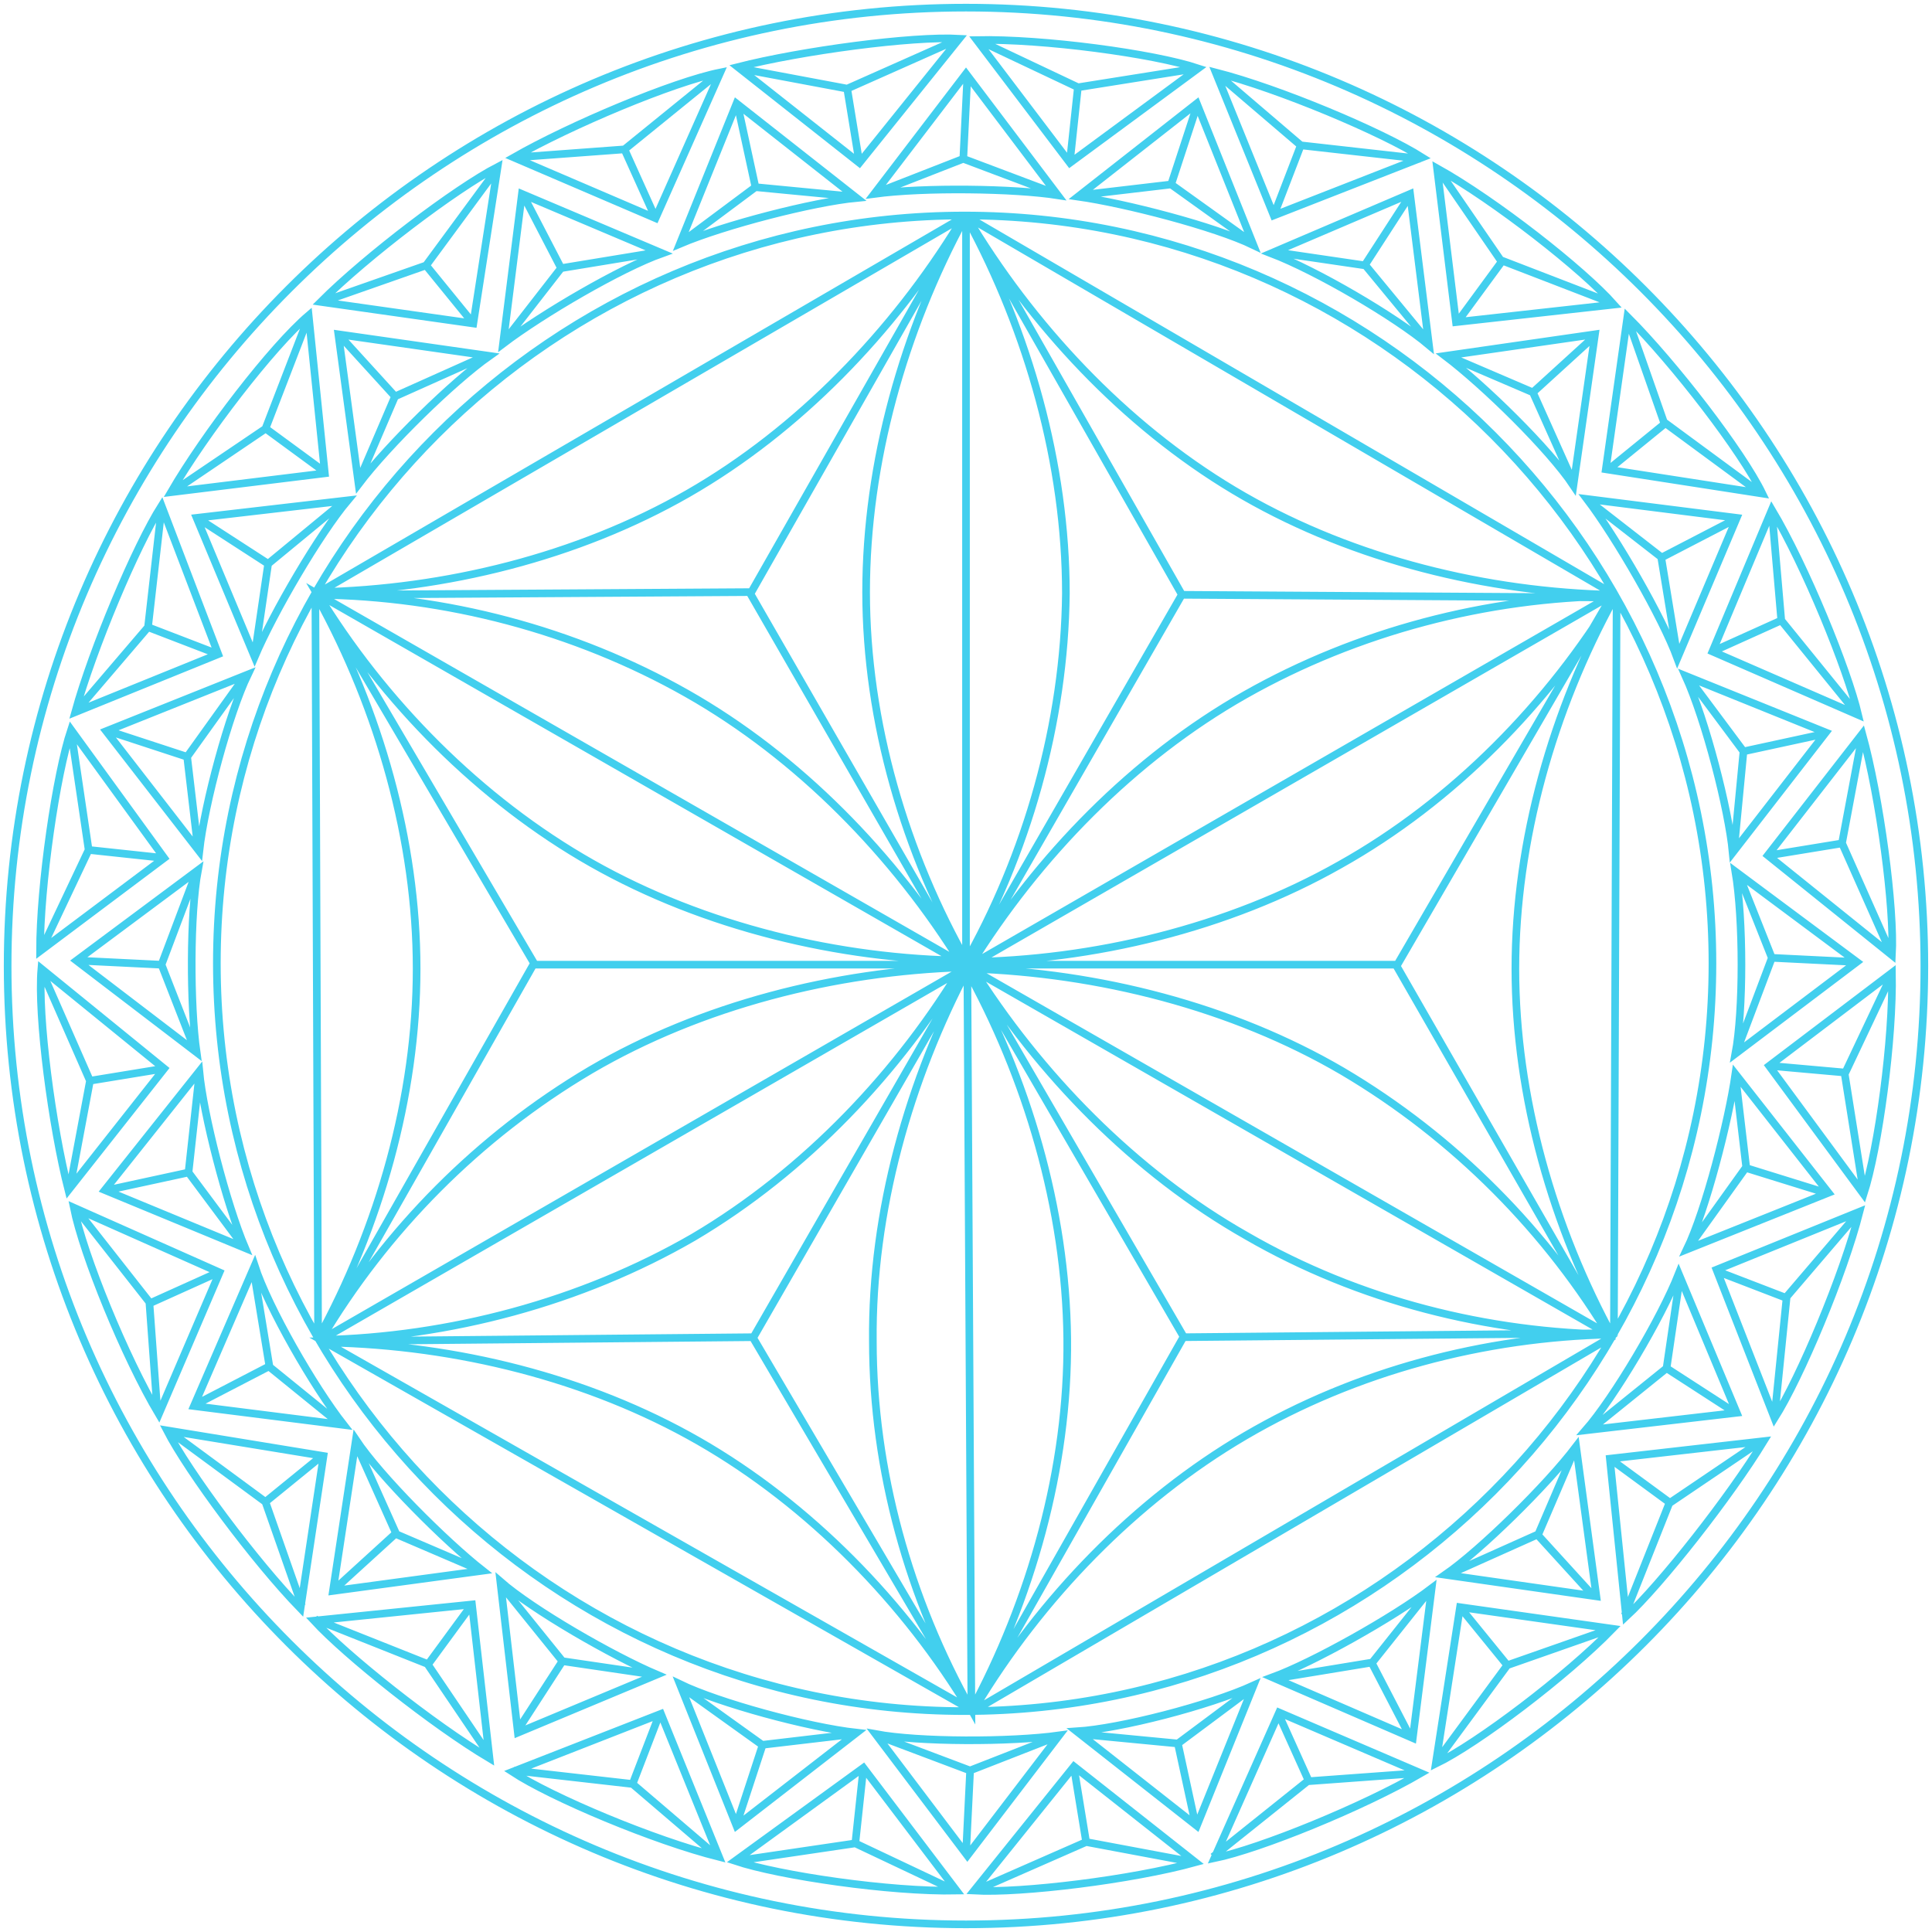 <svg width="253" height="253" viewBox="0 0 253 253" fill="none" xmlns="http://www.w3.org/2000/svg">
<path id="Vector" d="M166.801 28.221L186.245 20.62C180.942 17.262 167.508 11.606 159.201 9.485L166.801 28.221ZM166.801 28.221L170.337 19.03M159.377 9.661L170.337 19.03M170.337 19.03L186.068 20.797M141.348 25.57L153.368 24.156M153.368 24.156L163.973 31.756M153.368 24.156L156.726 13.903M28.575 85.668L21.151 66.225C17.792 71.528 12.136 84.961 9.838 93.269L28.575 85.668ZM28.575 85.668L19.383 82.133M10.015 93.092L19.383 82.133M19.383 82.133L21.151 66.578M25.923 111.122L24.509 99.102M24.509 99.102L32.11 88.496M24.509 99.102L14.257 95.744M93.799 242.985L82.84 233.617M82.84 233.617L67.285 231.849M82.84 233.617L86.375 224.425M111.829 227.077L99.809 228.491L89.204 220.89M96.451 238.92L99.809 228.668M243.339 158.847L233.97 169.806L232.38 185.538M224.779 166.448L233.97 169.983M227.254 140.818L228.668 152.837L221.067 163.443M239.097 156.196L228.844 153.014M128.091 5.242L141.171 11.429L156.726 8.954M140.111 21.151L141.171 11.252M114.834 25.216L126.147 20.797M126.147 20.797L138.343 25.393M126.147 20.797L126.677 10.015M21.504 112.359L9.308 95.567C7.363 101.4 5.242 115.894 5.242 124.556L21.504 112.359ZM21.504 112.359L11.606 111.299M5.419 124.379L11.606 111.299M11.606 111.299L9.308 95.744M25.57 137.636L21.151 126.323L25.747 114.127M10.192 125.793L20.974 126.323M113.066 231.496L96.274 243.692C102.107 245.637 116.601 247.758 125.263 247.581L113.066 231.496ZM113.066 231.496L112.006 241.394M125.086 247.581L112.006 241.394M112.006 241.394L96.451 243.692M138.343 227.43L127.03 231.849L114.834 227.254M126.5 242.808L127.03 232.026M247.758 127.561L241.571 140.641L244.046 156.196M231.849 139.58L241.748 140.464M227.607 114.304L232.026 125.439L227.43 137.636M242.985 125.97L232.203 125.439M112.536 21.328L125.616 5.065C119.43 4.712 104.935 6.656 96.627 8.777L112.536 21.328ZM112.536 21.328L110.945 11.606M96.804 8.954L110.945 11.606M110.945 11.606L125.263 5.242M89.204 31.756L98.925 24.509M98.925 24.509L111.829 25.747M98.925 24.509L96.627 13.903M21.504 139.934L5.419 126.854C4.889 133.04 6.833 147.535 8.954 155.842L21.504 139.934ZM21.504 139.934L11.782 141.525M9.131 155.665L11.782 141.525M11.782 141.525L5.419 127.03M31.933 163.266L24.686 153.544M24.686 153.544L26.1 140.641M24.686 153.544L14.08 155.842M156.373 243.869L142.232 241.218M142.232 241.218L127.737 247.581M142.232 241.218L140.641 231.496M163.973 221.067L154.251 228.314M154.251 228.314L141.348 227.077M154.251 228.314L156.549 238.92M243.869 96.274L241.218 110.415L247.581 124.732M231.673 112.006L241.394 110.415M221.067 88.673L228.314 98.395M228.314 98.395L227.077 111.299M228.314 98.395L238.92 96.097M85.845 28.575L94.33 9.485C88.143 10.722 74.709 16.378 67.285 20.62L85.845 28.575ZM85.845 28.575L81.78 19.56M67.462 20.62L81.78 19.56M81.78 19.56L93.976 9.661M66.048 44.66L73.472 35.115M73.472 35.115L86.375 32.994M73.472 35.115L68.523 25.57M20.62 185.008L19.56 170.513L9.838 158.14M28.575 166.625L19.56 170.69M44.66 186.599L35.291 178.998L33.17 166.094M25.57 183.947L35.115 178.998M185.715 232.203L171.22 233.263L158.847 243.162M167.332 224.249L171.397 233.263M187.306 208.163L179.705 217.708L166.801 219.83M184.654 227.43L179.705 217.885M224.249 85.315L243.339 93.623C241.925 87.613 236.445 74.179 232.026 66.755L224.249 85.315ZM224.249 85.315L233.263 81.249M232.026 66.932L233.263 81.249M233.263 81.249L243.162 93.446M207.987 65.518L217.532 72.942L219.653 85.845M227.254 67.992L217.708 72.942M61.982 42.362L65.164 21.858C59.684 24.686 48.018 33.524 42.008 39.534L61.982 42.362ZM61.982 42.362L55.796 34.761M42.185 39.534L55.796 34.761M55.796 34.761L65.164 22.035M46.958 63.043L51.73 51.907M51.73 51.907L63.573 46.604M51.73 51.907L44.483 43.953M39.534 210.284L34.761 196.674M34.761 196.674L22.035 187.306M34.761 196.674L42.362 190.487M63.043 205.689L51.907 200.916L46.604 189.073M43.953 207.987L51.907 200.739M191.194 210.461L188.013 230.966C193.492 228.314 205.158 219.476 211.168 213.289L191.194 210.461ZM191.194 210.461L197.381 218.062M210.992 213.289L197.381 218.062M197.381 218.062L188.013 230.789M206.219 189.78L201.446 200.916L189.604 206.219M208.694 209.047L201.446 201.093M213.113 41.655L217.885 55.266L230.612 64.634M210.461 61.629L218.062 55.442M189.604 46.604L200.739 51.377M200.739 51.377L206.042 63.22M200.739 51.377L208.694 44.13M22.742 64.28L34.761 56.149L40.418 41.478M42.539 61.806L34.584 55.972M33.347 85.845L35.115 73.825M35.115 73.825L45.19 65.518M35.115 73.825L26.1 67.992M61.806 210.108L41.125 212.229C45.367 216.825 56.68 225.839 64.103 230.258L61.806 210.108ZM61.806 210.108L55.972 218.062M64.103 229.905L55.972 217.885L41.301 212.052M85.668 219.299L73.649 217.532M73.649 217.532L65.518 207.456M73.649 217.532L67.816 226.546M210.815 191.018L212.936 211.699C217.532 207.456 226.546 195.967 230.966 188.72L210.815 191.018ZM210.815 191.018L218.769 196.851M230.612 188.72L218.592 196.851L212.759 211.522M220.006 167.155L218.239 179.175M218.239 179.175L208.163 187.306M218.239 179.175L227.254 185.008M188.366 22.211L196.497 34.054L211.168 39.711M190.841 42.185L196.674 34.231M166.801 32.994L178.821 34.761L187.129 44.837M184.654 25.57L178.821 34.584M126.5 126.146V28.398M41.655 175.286C49.609 160.792 54.559 143.646 54.559 126.854C54.559 110.061 49.609 92.915 41.655 78.421M211.345 175.286C203.391 160.792 198.442 143.646 198.442 126.854C198.442 110.061 203.391 92.915 211.345 78.421M210.992 174.756C194.376 175.109 177.584 179.528 163.089 188.013C148.595 196.497 136.222 209.401 127.737 223.542M41.655 77.537C58.27 77.184 75.593 72.942 90.087 64.634C104.582 56.326 116.955 43.422 125.616 29.282M211.345 77.891C194.73 77.537 177.407 73.295 162.913 64.987C148.418 56.68 136.045 43.776 127.384 29.635M127.03 224.072C118.546 209.931 105.996 197.027 91.501 188.72C77.007 180.412 59.684 176.17 43.069 175.816M41.301 78.244L41.655 175.109M211.699 78.421L211.345 174.932M127.737 223.895L210.992 175.109M125.616 28.751L41.832 77.537M126.677 28.398L211.168 77.714M126.854 223.718L42.362 175.639L98.572 175.109L127.384 224.072M42.008 175.463C50.493 161.145 62.69 148.772 77.361 140.111C91.855 131.626 109.354 127.207 126.147 126.677M42.008 175.463C58.801 175.109 76.123 170.513 90.794 162.029C105.466 153.368 117.839 140.287 126.323 125.97M42.008 175.463L211.168 77.891M211.168 175.639C202.684 161.322 190.487 148.949 175.816 140.287C161.322 131.803 143.823 127.384 127.03 126.854M211.522 174.756C194.906 174.579 177.937 170.337 163.266 161.852C148.595 153.544 136.045 140.641 127.207 126.5M41.655 77.891C58.27 78.068 75.24 82.487 89.911 90.794C104.582 99.102 117.132 112.006 125.97 126.323M211.345 78.068C194.73 78.244 177.761 82.663 163.089 90.971C148.418 99.279 135.868 112.182 127.03 126.5M126.854 126.677C119.076 141.348 114.127 158.67 114.304 175.639C114.304 192.608 119.076 209.401 127.207 223.895L126.677 126.677L154.958 77.537M41.478 77.537C50.139 91.855 62.866 104.758 77.537 113.066C92.209 121.374 109.885 125.616 126.5 125.793M211.522 77.714C202.861 92.032 190.311 104.935 175.463 113.243C160.792 121.551 143.115 125.793 126.5 125.97L155.135 175.286M127.03 224.249C134.985 209.577 139.934 192.255 139.757 175.286C139.58 158.317 134.454 140.994 126.323 126.5L98.041 77.361M126.323 28.575C118.369 43.246 113.42 60.568 113.42 77.537C113.42 94.506 118.546 111.829 126.854 126.323M126.677 28.751C134.631 43.422 139.58 60.745 139.58 77.714C139.404 94.683 134.454 112.006 126.147 126.5M210.992 174.932L41.478 77.714L69.937 126.146L41.832 175.639M210.992 175.463L182.887 126.5L211.345 77.537M211.699 174.579L154.958 175.109L127.207 224.072M41.478 77.891L98.395 77.537L126.147 28.751M211.345 78.244L154.782 77.891L127.03 29.105M183.063 126.323H69.76M126.854 126.146L98.572 175.286M164.15 32.11L156.726 13.55L141.171 25.747C147.358 26.63 159.024 29.635 164.15 32.11ZM32.463 88.32L13.904 95.744L26.1 111.475C26.807 105.112 29.989 93.446 32.463 88.32ZM67.108 232.026L86.552 224.425L94.153 243.162C85.668 241.041 72.234 235.385 67.108 232.026ZM89.027 220.537L96.451 239.096L112.182 226.9C105.819 226.193 94.153 223.011 89.027 220.537ZM232.38 185.715L224.779 166.271L243.516 158.67C241.394 166.978 235.738 180.412 232.38 185.715ZM220.89 163.62L239.45 156.196L227.254 140.641C226.37 146.827 223.365 158.494 220.89 163.62ZM156.903 8.954L140.111 21.328L127.914 5.242C136.575 5.065 151.07 7.01 156.903 8.954ZM138.52 25.57L126.5 9.661L114.48 25.393C121.02 24.509 132.863 24.686 138.52 25.57ZM25.923 113.95L10.015 125.793L25.747 137.813C24.863 131.626 24.863 119.606 25.923 113.95ZM114.657 227.077L126.677 242.985L138.696 227.254C132.333 228.137 120.313 228.137 114.657 227.077ZM244.046 156.373L231.673 139.58L247.758 127.384C247.935 136.045 245.99 150.363 244.046 156.373ZM227.254 137.989L243.162 125.97L227.254 114.127C228.314 120.49 228.314 132.333 227.254 137.989ZM112.182 25.923L96.451 13.55L89.027 31.933C94.86 29.459 106.526 26.453 112.182 25.923ZM26.1 140.287L13.727 155.842L32.11 163.443C29.635 157.61 26.63 145.944 26.1 140.287ZM127.561 247.581L140.641 231.319L156.549 243.869C148.242 246.167 133.747 247.935 127.561 247.581ZM140.994 226.723L156.726 239.096L164.15 220.713C158.317 223.365 146.651 226.37 140.994 226.723ZM247.758 125.086L231.496 112.006L243.869 96.097C246.167 104.405 248.111 118.899 247.758 125.086ZM226.9 111.652L239.097 95.92L220.713 88.496C223.365 94.33 226.37 105.996 226.9 111.652ZM86.729 33.17L68.346 25.393L65.871 45.013C70.997 41.125 81.249 35.115 86.729 33.17ZM9.661 158.14L28.751 166.625L20.797 185.185C16.378 177.761 10.899 164.327 9.661 158.14ZM33.347 165.741L25.393 184.124L45.013 186.599C41.125 181.649 35.115 171.22 33.347 165.741ZM159.024 243.339L167.508 224.249L186.068 232.203C178.468 236.622 165.034 242.101 159.024 243.339ZM166.625 219.653L185.008 227.607L187.482 207.987C182.356 211.875 171.927 217.708 166.625 219.653ZM219.653 86.199L227.43 67.816L207.81 65.341C211.699 70.467 217.708 80.896 219.653 86.199ZM64.103 46.604L44.306 43.776L46.958 63.397C50.846 58.27 59.331 49.963 64.103 46.604ZM21.858 187.306L42.362 190.664L39.357 210.638C33.347 204.451 24.686 192.785 21.858 187.306ZM46.604 188.543L43.599 208.34L63.22 205.689C58.27 201.8 49.786 193.315 46.604 188.543ZM189.25 206.219L209.047 209.047L206.396 189.427C202.507 194.553 193.846 203.037 189.25 206.219ZM230.789 64.634L210.284 61.452L213.113 41.478C219.299 47.665 228.137 59.154 230.789 64.634ZM206.042 63.573L208.87 43.776L189.25 46.604C194.376 50.493 202.861 58.801 206.042 63.573ZM40.418 41.301L42.539 61.982L22.388 64.457C26.807 56.856 35.645 45.367 40.418 41.301ZM45.544 65.518L25.747 67.816L33.347 86.022C35.822 80.189 41.832 69.937 45.544 65.518ZM65.518 207.103L67.816 226.9L86.022 219.299C80.189 216.825 69.76 210.815 65.518 207.103ZM207.633 187.306L227.43 185.008L219.83 166.801C217.532 172.635 211.345 183.063 207.633 187.306ZM211.345 39.887L190.664 42.185L188.189 22.035C195.79 26.277 207.28 35.292 211.345 39.887ZM187.129 45.19L184.654 25.393L166.448 33.17C172.458 35.468 182.71 41.478 187.129 45.19ZM126.323 28.221C180.235 28.221 224.249 72.234 224.249 126.146C224.249 180.058 180.235 224.072 126.323 224.072C72.411 224.072 28.398 180.058 28.398 126.146C28.398 72.234 72.411 28.221 126.323 28.221ZM126.5 252C195.613 252 252 195.613 252 126.5C252 57.387 195.613 1 126.5 1C57.387 1 1 57.387 1 126.5C1 195.613 57.387 252 126.5 252Z" stroke="#42CFEE" stroke-miterlimit="22.926"/>
</svg>
